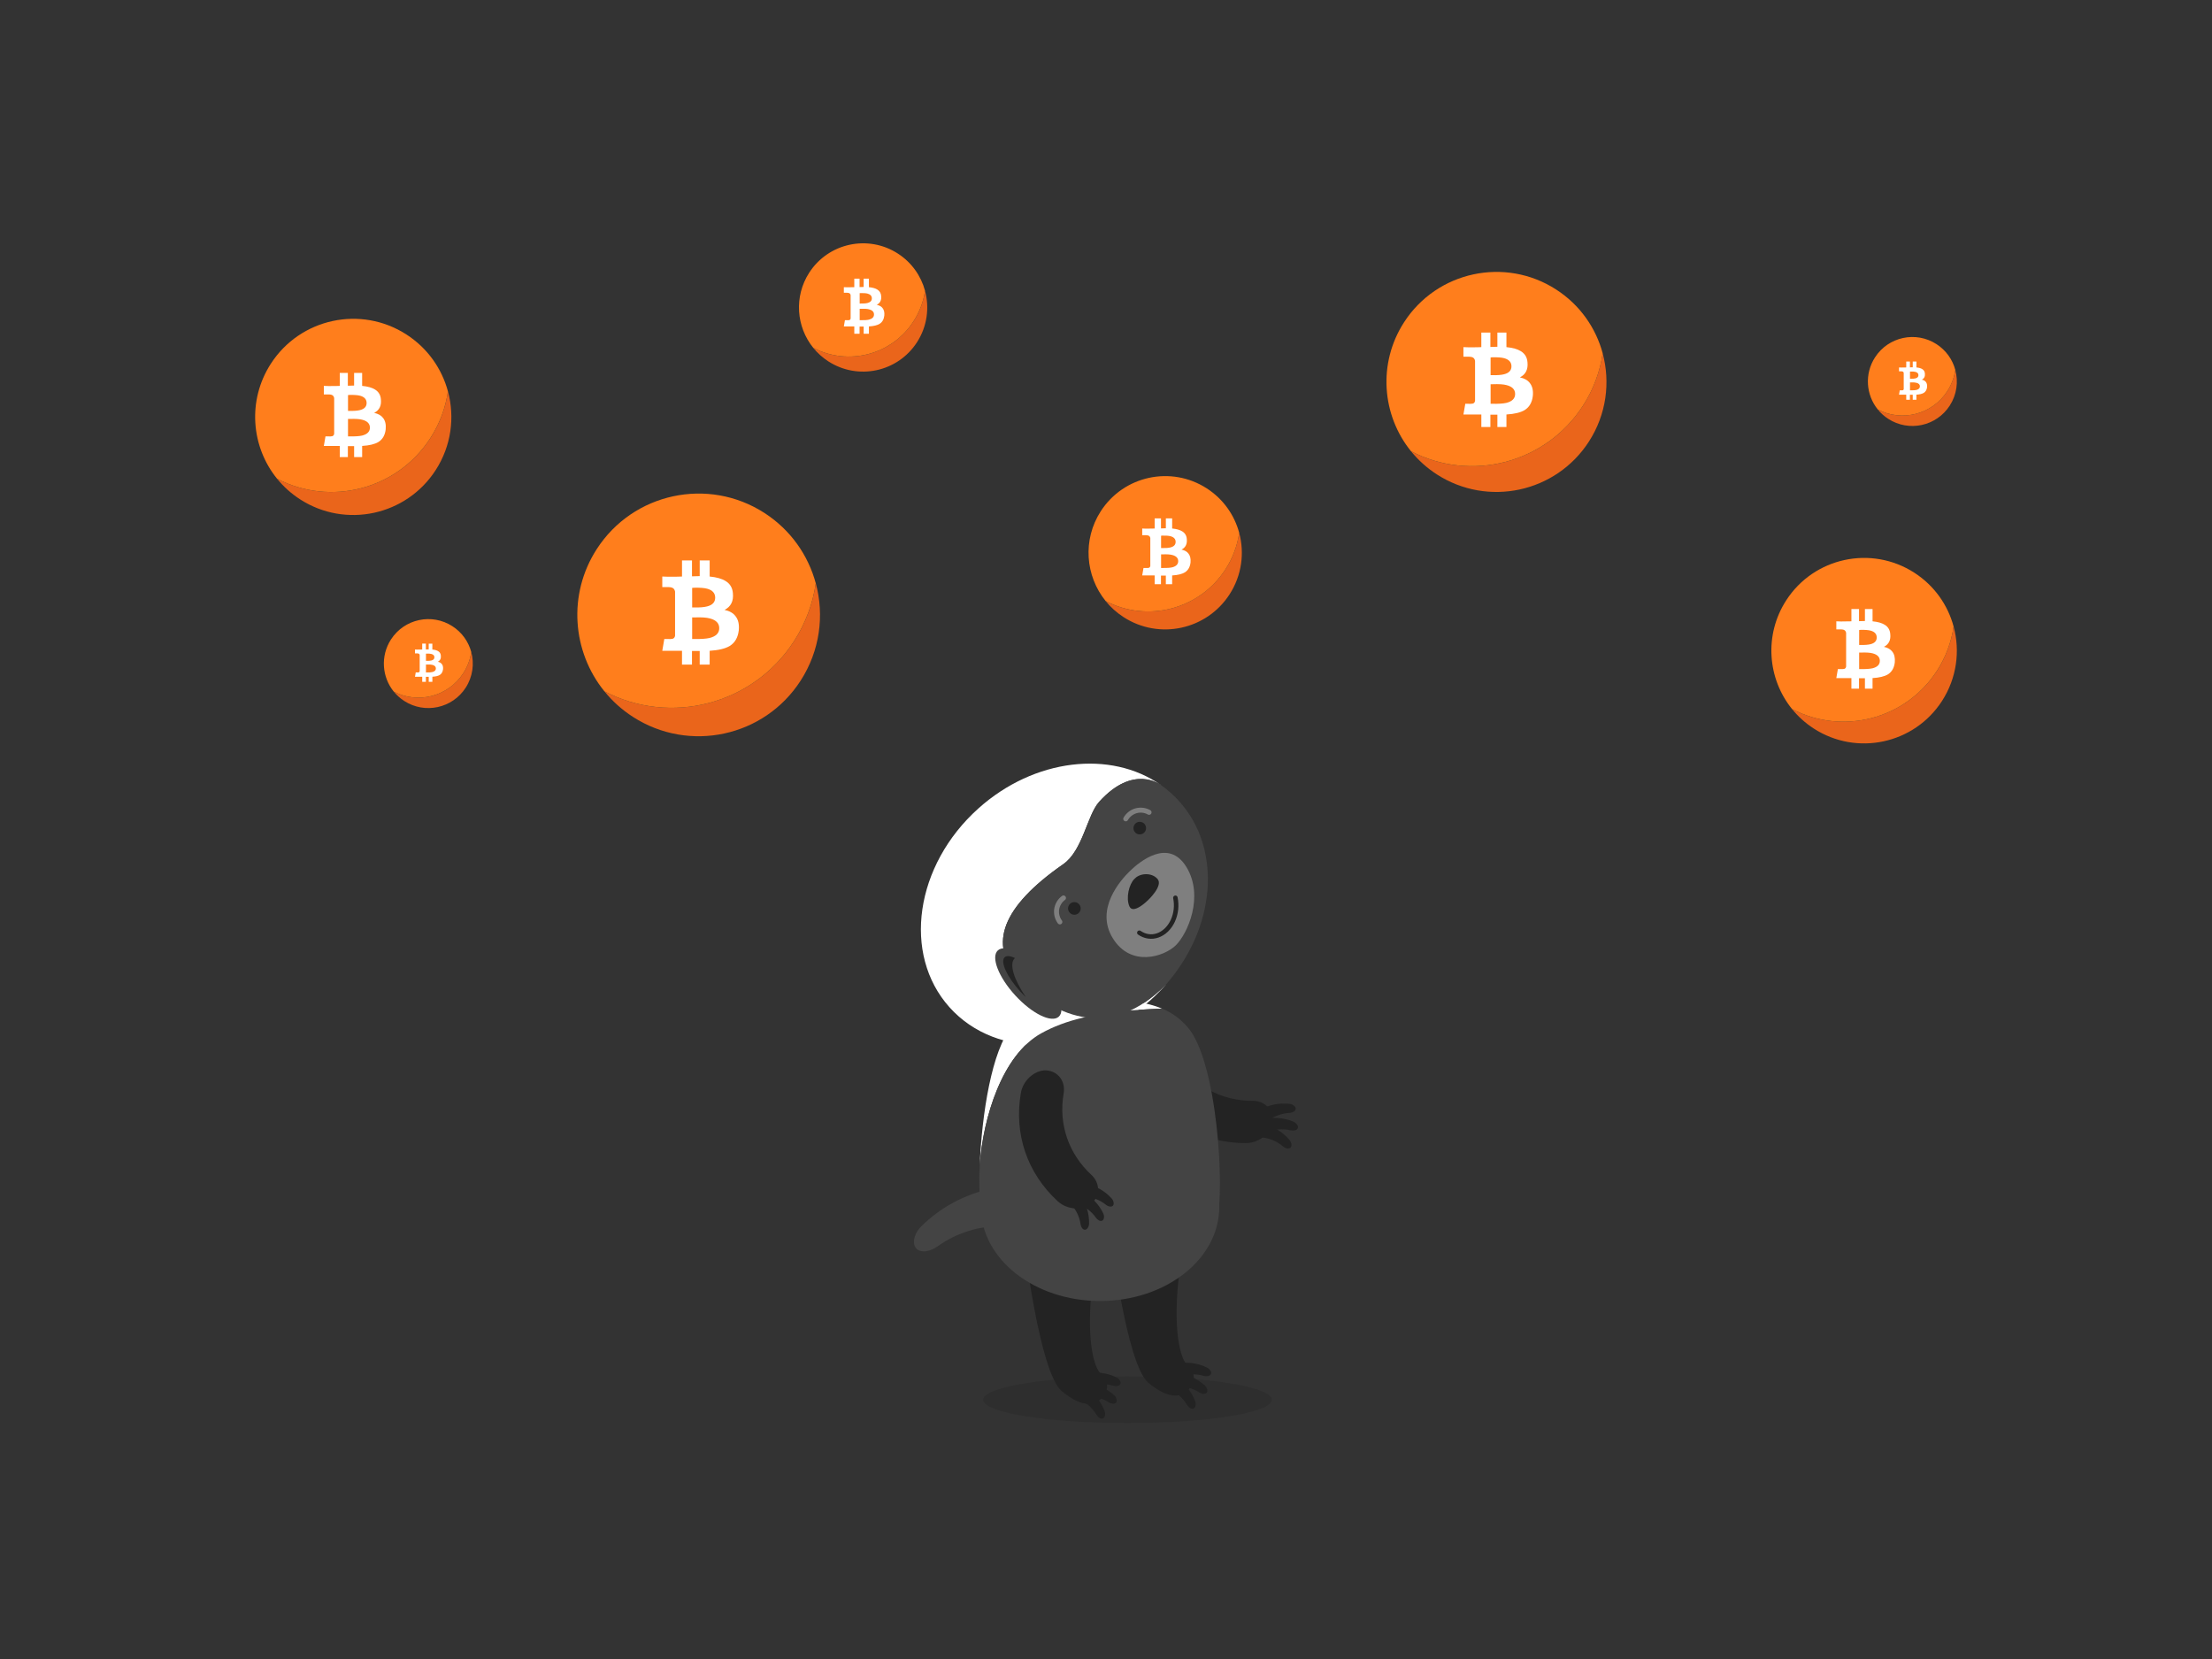<?xml version="1.0" encoding="utf-8"?>
<!-- Generator: Adobe Illustrator 16.0.4, SVG Export Plug-In . SVG Version: 6.00 Build 0)  -->
<!DOCTYPE svg PUBLIC "-//W3C//DTD SVG 1.1//EN" "http://www.w3.org/Graphics/SVG/1.1/DTD/svg11.dtd">
<svg version="1.1" id="Layer_1" xmlns="http://www.w3.org/2000/svg" xmlns:xlink="http://www.w3.org/1999/xlink" x="0px" y="0px"
	 width="300px" height="225px" viewBox="0 0 300 225" enable-background="new 0 0 300 225" xml:space="preserve">
<rect x="0" y="0" width="300" height="225" fill="#333333" stroke="none"/>
<g>
	<g>
		<path fill="#EA651B" d="M53.403,93.795c0.393,0.483,0.867,0.915,1.417,1.271c2.8,1.807,6.532,1.002,8.339-1.797
			c0.961-1.492,1.184-3.252,0.756-4.842c-0.145,0.995-0.5,1.978-1.082,2.876C60.786,94.473,56.682,95.511,53.403,93.795z"/>
		<path fill="#FF7E1C" d="M53.024,86.728c-1.45,2.248-1.218,5.096,0.378,7.068c3.279,1.716,7.383,0.677,9.431-2.491
			c0.583-0.9,0.937-1.882,1.082-2.876c-0.376-1.392-1.246-2.654-2.553-3.496C58.565,83.123,54.832,83.929,53.024,86.728z"/>
	</g>
	<g>
		<g>
			<g>
				<path fill="#FFFFFF" d="M59.924,90.062c0.135,0.169,0.19,0.401,0.163,0.698c-0.042,0.358-0.188,0.618-0.444,0.78
					c-0.224,0.134-0.558,0.215-1.004,0.242v0.688h-0.493v-0.678H57.76v0.678h-0.496v-0.688h-0.982l0.102-0.586h0.101
					c0.162,0.006,0.266,0.003,0.314-0.012c0.065-0.02,0.105-0.069,0.121-0.15v-2.196c-0.02-0.107-0.078-0.175-0.173-0.202
					c-0.061-0.02-0.189-0.027-0.384-0.02h-0.082v-0.525l0.304,0.011c0.356,0,0.582-0.004,0.676-0.011v-0.799h0.497v0.79l0.385-0.01
					v-0.779h0.494v0.799c0.343,0.034,0.608,0.108,0.789,0.222c0.222,0.135,0.344,0.338,0.364,0.605
					c0.042,0.393-0.098,0.668-0.414,0.831l0,0C59.628,89.803,59.811,89.908,59.924,90.062L59.924,90.062z M57.77,89.627h0.082
					c0.282,0.006,0.502-0.01,0.659-0.05c0.27-0.068,0.404-0.214,0.404-0.436c0-0.223-0.132-0.37-0.396-0.445
					c-0.147-0.041-0.365-0.058-0.654-0.05c-0.049,0.007-0.081,0.009-0.094,0.009L57.77,89.627L57.77,89.627z M57.862,91.197
					c0.342,0.006,0.601-0.011,0.776-0.052c0.317-0.081,0.477-0.243,0.477-0.484c0-0.243-0.155-0.405-0.466-0.486
					c-0.168-0.047-0.424-0.062-0.769-0.05H57.77v1.073L57.862,91.197L57.862,91.197z"/>
			</g>
		</g>
	</g>
</g>
<g>
	<g>
		<path fill="#EA651B" d="M254.674,55.537c0.394,0.484,0.865,0.915,1.418,1.27c2.797,1.807,6.53,1.003,8.34-1.795
			c0.962-1.494,1.183-3.252,0.753-4.843c-0.146,0.995-0.5,1.978-1.083,2.877C262.057,56.214,257.953,57.251,254.674,55.537z"/>
		<path fill="#FF7E1C" d="M254.295,48.469c-1.449,2.248-1.22,5.097,0.382,7.068c3.278,1.715,7.381,0.678,9.427-2.491
			c0.582-0.9,0.937-1.882,1.082-2.877c-0.373-1.391-1.245-2.654-2.552-3.496C259.838,44.865,256.101,45.669,254.295,48.469z"/>
	</g>
	<g>
		<g>
			<g>
				<path fill="#FFFFFF" d="M261.194,51.804c0.138,0.168,0.186,0.402,0.162,0.699c-0.039,0.357-0.188,0.618-0.447,0.78
					c-0.222,0.135-0.556,0.216-0.998,0.243v0.688h-0.499v-0.679h-0.383v0.679h-0.498v-0.688h-0.979l0.102-0.586h0.102
					c0.159,0.006,0.266,0.002,0.312-0.011c0.067-0.02,0.109-0.07,0.122-0.15v-2.196c-0.021-0.108-0.078-0.176-0.174-0.202
					c-0.06-0.021-0.188-0.027-0.386-0.021h-0.078v-0.525l0.302,0.011c0.359,0,0.583-0.004,0.678-0.011v-0.799h0.498v0.788
					l0.383-0.011v-0.778h0.499v0.799c0.344,0.033,0.606,0.107,0.788,0.222c0.221,0.134,0.345,0.337,0.362,0.607
					c0.041,0.391-0.096,0.667-0.415,0.829l0,0C260.896,51.545,261.08,51.649,261.194,51.804L261.194,51.804z M259.041,51.368h0.079
					c0.284,0.007,0.505-0.01,0.658-0.05c0.271-0.066,0.407-0.214,0.407-0.435c0-0.222-0.133-0.371-0.398-0.445
					c-0.146-0.041-0.365-0.058-0.656-0.05c-0.048,0.007-0.078,0.01-0.09,0.01V51.368L259.041,51.368z M259.13,52.937
					c0.347,0.007,0.604-0.011,0.782-0.051c0.312-0.081,0.473-0.242,0.473-0.485c0-0.242-0.153-0.404-0.465-0.485
					c-0.165-0.047-0.424-0.064-0.769-0.05h-0.109v1.073h0.088V52.937L259.13,52.937z"/>
			</g>
		</g>
	</g>
</g>
<g>
	<g>
		<path fill="#EA651B" d="M37.573,64.918c0.862,1.066,1.908,2.017,3.123,2.802c6.17,3.984,14.407,2.212,18.391-3.961
			c2.126-3.293,2.615-7.173,1.668-10.682c-0.322,2.195-1.105,4.36-2.386,6.345C53.854,66.414,44.801,68.701,37.573,64.918z"/>
		<path fill="#FF7E1C" d="M36.733,49.329c-3.201,4.957-2.686,11.241,0.838,15.589c7.229,3.782,16.282,1.495,20.794-5.496
			c1.282-1.985,2.065-4.15,2.386-6.346c-0.828-3.068-2.746-5.852-5.629-7.711C48.951,41.382,40.72,43.155,36.733,49.329z"/>
	</g>
	<g>
		<g>
			<g>
				<path fill="#FFFFFF" d="M51.955,56.685c0.295,0.373,0.415,0.885,0.355,1.539c-0.089,0.789-0.417,1.362-0.983,1.719
					c-0.491,0.297-1.229,0.476-2.21,0.535v1.518h-1.09V60.5h-0.849v1.496h-1.095v-1.517H43.92l0.223-1.295h0.223
					c0.356,0.016,0.586,0.008,0.691-0.023c0.146-0.044,0.235-0.155,0.265-0.333v-4.843c-0.043-0.237-0.167-0.385-0.375-0.445
					c-0.136-0.045-0.418-0.06-0.849-0.045H43.92v-1.16l0.669,0.023c0.788,0,1.287-0.008,1.493-0.023v-1.762h1.094v1.74l0.849-0.023
					v-1.717h1.09v1.762c0.76,0.075,1.34,0.238,1.742,0.491c0.49,0.298,0.758,0.744,0.802,1.34c0.091,0.862-0.214,1.472-0.913,1.829
					l0,0C51.297,56.113,51.7,56.345,51.955,56.685L51.955,56.685z M47.199,55.726h0.18c0.625,0.016,1.108-0.021,1.45-0.11
					c0.593-0.149,0.892-0.47,0.892-0.962c0-0.49-0.291-0.818-0.87-0.981c-0.325-0.089-0.811-0.125-1.45-0.11
					c-0.102,0.015-0.171,0.02-0.202,0.02L47.199,55.726L47.199,55.726z M47.4,59.184c0.759,0.016,1.331-0.023,1.717-0.112
					c0.699-0.179,1.051-0.535,1.051-1.071c0-0.535-0.343-0.893-1.027-1.071c-0.372-0.104-0.94-0.14-1.696-0.11h-0.247v2.365H47.4z"
					/>
			</g>
		</g>
	</g>
</g>
<g>
	<g>
		<path fill="#EA651B" d="M191.361,61.193c0.97,1.195,2.141,2.262,3.503,3.142c6.925,4.469,16.157,2.481,20.627-4.443
			c2.383-3.693,2.929-8.044,1.867-11.979c-0.354,2.462-1.236,4.889-2.674,7.116C209.623,62.869,199.472,65.435,191.361,61.193z"/>
		<path fill="#FF7E1C" d="M190.422,43.708c-3.587,5.559-3.01,12.607,0.939,17.484c8.11,4.242,18.262,1.676,23.324-6.164
			c1.437-2.227,2.32-4.654,2.676-7.116c-0.926-3.44-3.082-6.563-6.312-8.648C204.127,34.797,194.891,36.786,190.422,43.708z"/>
	</g>
	<g>
		<g>
			<g>
				<path fill="#FFFFFF" d="M207.49,51.96c0.332,0.417,0.469,0.991,0.4,1.725c-0.099,0.885-0.469,1.528-1.104,1.928
					c-0.549,0.333-1.375,0.535-2.477,0.601v1.701h-1.227v-1.678h-0.949v1.678h-1.227v-1.701h-2.429l0.252-1.452h0.25
					c0.399,0.017,0.657,0.007,0.773-0.026c0.167-0.049,0.269-0.173,0.302-0.374v-5.431c-0.051-0.268-0.191-0.434-0.424-0.5
					c-0.148-0.051-0.467-0.067-0.953-0.051h-0.2v-1.3l0.753,0.026c0.882,0,1.439-0.01,1.674-0.026v-1.976h1.229v1.952l0.949-0.027
					v-1.926h1.227v1.976c0.852,0.083,1.504,0.267,1.953,0.551c0.549,0.333,0.851,0.834,0.902,1.5
					c0.098,0.968-0.242,1.651-1.027,2.052l0,0C206.758,51.317,207.209,51.577,207.49,51.96L207.49,51.96z M202.161,50.883h0.199
					c0.699,0.017,1.244-0.024,1.627-0.124c0.667-0.167,1.002-0.526,1.002-1.076c0-0.551-0.326-0.917-0.977-1.102
					c-0.37-0.1-0.909-0.141-1.628-0.123c-0.116,0.017-0.191,0.023-0.224,0.023V50.883L202.161,50.883z M202.385,54.763
					c0.851,0.017,1.493-0.026,1.926-0.126c0.786-0.201,1.176-0.602,1.176-1.202c0-0.601-0.383-1-1.15-1.202
					c-0.416-0.117-1.052-0.156-1.9-0.124h-0.275v2.652L202.385,54.763L202.385,54.763z"/>
			</g>
		</g>
	</g>
</g>
<g>
	<g>
		<path fill="#EA651B" d="M149.949,81.512c0.672,0.833,1.489,1.576,2.442,2.189c4.822,3.114,11.256,1.728,14.369-3.096
			c1.66-2.572,2.043-5.603,1.304-8.345c-0.249,1.717-0.862,3.406-1.866,4.958C162.67,82.679,155.599,84.467,149.949,81.512z"/>
		<path fill="#FF7E1C" d="M149.293,69.33c-2.499,3.873-2.097,8.784,0.657,12.182c5.649,2.956,12.72,1.168,16.249-4.293
			c1.003-1.552,1.617-3.244,1.866-4.958c-0.647-2.397-2.148-4.572-4.397-6.025C158.844,63.121,152.408,64.507,149.293,69.33z"/>
	</g>
	<g>
		<g>
			<g>
				<path fill="#FFFFFF" d="M161.186,75.08c0.23,0.291,0.325,0.69,0.28,1.202c-0.069,0.616-0.327,1.065-0.769,1.343
					c-0.382,0.231-0.958,0.372-1.726,0.419v1.186h-0.854V78.06h-0.661v1.169h-0.857v-1.186h-1.689l0.175-1.011h0.176
					c0.277,0.011,0.457,0.005,0.539-0.018c0.115-0.035,0.188-0.122,0.21-0.261V72.97c-0.034-0.186-0.132-0.302-0.295-0.348
					c-0.103-0.035-0.328-0.046-0.664-0.035h-0.139v-0.906l0.522,0.019c0.616,0,1.003-0.007,1.166-0.019v-1.376h0.858v1.36
					l0.661-0.019v-1.343h0.854v1.376c0.593,0.058,1.044,0.186,1.36,0.384c0.383,0.232,0.594,0.581,0.625,1.046
					c0.068,0.674-0.167,1.151-0.715,1.429l0,0C160.672,74.631,160.989,74.813,161.186,75.08L161.186,75.08z M157.47,74.33h0.143
					c0.487,0.011,0.866-0.018,1.132-0.086c0.465-0.117,0.699-0.366,0.699-0.751c0-0.384-0.228-0.639-0.682-0.767
					c-0.254-0.07-0.631-0.098-1.133-0.086c-0.082,0.012-0.133,0.017-0.159,0.017V74.33L157.47,74.33z M157.629,77.032
					c0.593,0.011,1.037-0.019,1.343-0.087c0.546-0.14,0.82-0.419,0.82-0.837c0-0.417-0.267-0.697-0.803-0.837
					c-0.292-0.082-0.733-0.109-1.326-0.086h-0.192v1.849L157.629,77.032L157.629,77.032z"/>
			</g>
		</g>
	</g>
</g>
<g>
	<g>
		<path fill="#EA651B" d="M110.298,47.175c0.564,0.697,1.248,1.319,2.043,1.833c4.036,2.606,9.419,1.446,12.025-2.589
			c1.39-2.154,1.708-4.689,1.089-6.984c-0.208,1.437-0.723,2.85-1.561,4.149C120.943,48.152,115.026,49.648,110.298,47.175z"/>
		<path fill="#FF7E1C" d="M109.75,36.981c-2.092,3.242-1.755,7.351,0.548,10.193c4.727,2.474,10.646,0.979,13.596-3.593
			c0.838-1.298,1.353-2.713,1.561-4.149c-0.541-2.005-1.797-3.826-3.68-5.041C117.738,31.786,112.356,32.946,109.75,36.981z"/>
	</g>
	<g>
		<g>
			<g>
				<path fill="#FFFFFF" d="M119.701,41.792c0.195,0.242,0.272,0.578,0.233,1.006c-0.06,0.516-0.272,0.891-0.642,1.124
					c-0.32,0.195-0.803,0.312-1.445,0.35v0.992h-0.714v-0.979h-0.553v0.979h-0.716v-0.992h-1.416l0.146-0.846h0.145
					c0.233,0.01,0.384,0.004,0.453-0.016c0.097-0.029,0.155-0.101,0.175-0.218v-3.165c-0.029-0.155-0.112-0.252-0.25-0.292
					c-0.085-0.029-0.27-0.038-0.552-0.029h-0.117v-0.758l0.438,0.016c0.515,0,0.841-0.006,0.978-0.016v-1.152h0.716v1.139
					l0.553-0.016v-1.123h0.713v1.152c0.497,0.049,0.876,0.155,1.139,0.321c0.318,0.195,0.495,0.485,0.524,0.875
					c0.059,0.563-0.142,0.962-0.597,1.196l0,0C119.272,41.417,119.536,41.569,119.701,41.792L119.701,41.792z M116.594,41.165h0.115
					c0.409,0.009,0.726-0.014,0.951-0.074c0.387-0.098,0.583-0.307,0.583-0.626c0-0.321-0.191-0.534-0.57-0.642
					c-0.215-0.06-0.53-0.082-0.948-0.073c-0.067,0.01-0.113,0.014-0.133,0.014L116.594,41.165L116.594,41.165L116.594,41.165z
					 M116.727,43.426c0.493,0.01,0.869-0.016,1.121-0.074c0.46-0.117,0.687-0.351,0.687-0.7c0-0.35-0.223-0.584-0.671-0.7
					c-0.243-0.068-0.614-0.092-1.11-0.072h-0.161v1.547L116.727,43.426L116.727,43.426z"/>
			</g>
		</g>
	</g>
</g>
<g>
	<g>
		<path fill="#EA651B" d="M81.968,93.754c1.067,1.318,2.359,2.495,3.863,3.466c7.636,4.928,17.821,2.734,22.748-4.901
			c2.631-4.073,3.235-8.872,2.064-13.212c-0.396,2.716-1.366,5.393-2.952,7.85C102.106,95.603,90.909,98.435,81.968,93.754z"/>
		<path fill="#FF7E1C" d="M80.932,74.472c-3.959,6.131-3.324,13.905,1.035,19.283c8.941,4.68,20.139,1.849,25.721-6.795
			c1.585-2.457,2.557-5.133,2.951-7.85c-1.022-3.794-3.397-7.238-6.959-9.538C96.045,64.644,85.859,66.837,80.932,74.472z"/>
	</g>
	<g>
		<g>
			<g>
				<path fill="#FFFFFF" d="M99.756,83.572c0.369,0.461,0.515,1.095,0.441,1.903c-0.11,0.975-0.516,1.685-1.213,2.125
					c-0.609,0.367-1.519,0.588-2.737,0.664v1.875h-1.351v-1.85h-1.047v1.85h-1.353v-1.875h-2.675l0.275-1.601h0.275
					c0.442,0.019,0.727,0.008,0.855-0.029c0.183-0.056,0.292-0.193,0.329-0.413v-5.99c-0.053-0.293-0.21-0.479-0.465-0.551
					c-0.165-0.055-0.517-0.074-1.049-0.055h-0.22v-1.435l0.827,0.029c0.978,0,1.591-0.01,1.849-0.029v-2.18h1.353v2.153l1.047-0.03
					v-2.123h1.35v2.18c0.94,0.092,1.661,0.294,2.154,0.607c0.61,0.367,0.94,0.92,0.996,1.656c0.107,1.066-0.265,1.821-1.133,2.263
					l0,0C98.946,82.862,99.443,83.149,99.756,83.572L99.756,83.572z M93.874,82.384h0.223c0.772,0.019,1.373-0.026,1.794-0.137
					c0.736-0.183,1.106-0.581,1.106-1.188c0-0.607-0.359-1.011-1.08-1.214c-0.404-0.111-1-0.155-1.79-0.137
					c-0.129,0.019-0.215,0.026-0.254,0.026L93.874,82.384L93.874,82.384z M94.127,86.663c0.936,0.019,1.643-0.029,2.119-0.14
					c0.867-0.221,1.301-0.662,1.301-1.324c0-0.663-0.422-1.103-1.271-1.325c-0.459-0.128-1.159-0.172-2.095-0.136h-0.308v2.926
					L94.127,86.663L94.127,86.663z"/>
			</g>
		</g>
	</g>
</g>
<g>
	<g>
		<path fill="#EA651B" d="M243.045,96.162c0.816,1.008,1.801,1.907,2.952,2.65c5.837,3.767,13.618,2.09,17.386-3.746
			c2.008-3.113,2.471-6.781,1.575-10.098c-0.304,2.076-1.041,4.122-2.253,5.999C258.437,97.575,249.88,99.738,243.045,96.162z"/>
		<path fill="#FF7E1C" d="M242.25,81.425c-3.022,4.686-2.537,10.627,0.794,14.738c6.836,3.576,15.392,1.413,19.657-5.194
			c1.213-1.879,1.953-3.923,2.255-5.999c-0.781-2.9-2.597-5.532-5.32-7.29C253.803,73.911,246.019,75.588,242.25,81.425z"/>
	</g>
	<g>
		<g>
			<g>
				<path fill="#FFFFFF" d="M256.643,88.379c0.276,0.352,0.391,0.836,0.336,1.454c-0.085,0.747-0.396,1.288-0.93,1.626
					c-0.466,0.281-1.16,0.449-2.088,0.506v1.434h-1.032v-1.414h-0.802v1.414h-1.032v-1.434h-2.046l0.212-1.225h0.211
					c0.339,0.016,0.554,0.006,0.651-0.022c0.141-0.042,0.224-0.146,0.255-0.314v-4.578c-0.044-0.225-0.164-0.366-0.36-0.422
					c-0.125-0.042-0.392-0.057-0.804-0.042h-0.165v-1.097l0.634,0.021c0.746,0,1.214-0.008,1.413-0.021V82.6h1.032v1.646
					l0.801-0.021V82.6h1.034v1.666c0.717,0.069,1.264,0.224,1.642,0.464c0.466,0.281,0.719,0.704,0.761,1.267
					c0.086,0.816-0.201,1.391-0.862,1.729l0,0C256.021,87.837,256.399,88.056,256.643,88.379L256.643,88.379z M252.146,87.471h0.167
					c0.592,0.014,1.05-0.02,1.373-0.103c0.562-0.141,0.844-0.445,0.844-0.909c0-0.464-0.274-0.773-0.82-0.928
					c-0.311-0.084-0.771-0.119-1.374-0.104c-0.099,0.013-0.163,0.02-0.188,0.02L252.146,87.471L252.146,87.471z M252.334,90.741
					c0.719,0.016,1.258-0.022,1.625-0.106c0.663-0.168,0.991-0.505,0.991-1.012c0-0.506-0.325-0.844-0.969-1.013
					c-0.352-0.099-0.885-0.133-1.604-0.105h-0.232v2.236H252.334z"/>
			</g>
		</g>
	</g>
</g>
<ellipse opacity="0.3" fill="#232323" enable-background="new    " cx="152.917" cy="189.841" rx="19.573" ry="3.159"/>
<path fill="#232323" d="M138.74,167.445c0.079,0.641,2.198,18.713,5.277,21.247c3.077,2.532,4.695,1.679,5.319,1.007
	c0.653-0.706,1.481-1.973-0.051-3.403c-1.231-1.149-2.098-6.243-0.867-14.187L138.74,167.445z"/>
<path fill="#232323" d="M150.497,166.317c0.081,0.639,2.196,18.713,5.273,21.247c3.081,2.531,4.699,1.68,5.322,1.006
	c0.654-0.705,1.481-1.972-0.049-3.401c-1.233-1.151-2.103-6.243-0.872-14.189L150.497,166.317z"/>
<path fill="#232323" d="M159.611,143.753c-0.783-1.178-2.283-1.657-3.588-0.821c-1.305,0.826-1.756,3.115-0.67,4.77
	c3.077,4.704,8.024,7.362,13.648,7.328c1.978-0.011,3.635-1.649,3.604-3.192c-0.023-1.551-1.252-2.536-2.668-2.54
	C165.686,149.322,161.939,147.314,159.611,143.753z"/>
<path fill="#FFFFFF" d="M141.203,140.148c3.557-1.975,8.069-3.034,16.39-3.359c-1.983-0.839-4.608-1.229-8.453-1.229h-0.008
	c-6.578,0-9.621,1.122-11.911,3.728c-2.704,3.08-4.067,11.883-4.342,18.731C133.317,151.586,135.926,143.081,141.203,140.148z"/>
<path fill="#444444" d="M132.879,158.019c-0.065,0.947-0.078,1.845-0.051,2.677C132.825,159.852,132.841,158.955,132.879,158.019z"
	/>
<path fill="#444444" d="M127.121,169.061c-0.939,0.667-2.151,0.898-2.794,0.327c-0.638-0.565-0.443-2.007,0.602-3.044
	c2.826-2.817,6.537-4.714,10.625-5.323c1.52-0.222,2.627,1.063,2.44,2.617c-0.182,1.562-1.134,2.68-2.18,2.666
	C132.828,166.258,129.756,167.169,127.121,169.061z"/>
<g>
	<path fill="#FFFFFF" d="M138.036,132.534c-3.947-4.445-2.214-9.505,6.164-15.328c2.657-1.849,3.234-6.645,4.867-8.453
		c4.694-5.204,8.338-2.297,8.338-2.297l0.012-0.006c-6.766-4.74-17.133-3.607-24.714,3.184c-8.607,7.712-10.369,19.788-3.931,26.974
		c6.437,7.189,18.635,6.766,27.241-0.945c0.747-0.67,1.442-1.378,2.09-2.109l-0.009-0.009
		C150.984,140.859,143.274,138.434,138.036,132.534z"/>
	<path fill="#444444" d="M159.943,108.689c-0.764-0.855-1.613-1.599-2.526-2.241l-0.012,0.007c0,0-3.644-2.907-8.338,2.296
		c-1.633,1.809-2.209,6.606-4.867,8.454c-8.379,5.824-10.112,10.883-6.164,15.328c5.238,5.899,12.95,8.325,20.06,1.011l0.008,0.009
		C164.861,125.886,165.822,115.252,159.943,108.689z"/>
	<path fill="#7F7F7F" d="M159.458,128.214c-1.594,1.545-6.094,3.008-8.541-0.974c-2.447-3.979,1.091-7.91,2.347-9.126
		c1.258-1.218,5.192-4.519,7.634-0.539C163.347,121.557,161.052,126.67,159.458,128.214z"/>
	<path fill="#232323" d="M153.981,119.084c0.692-0.67,2.266-0.773,3.024,0.145c0.754,0.918-1.272,2.821-1.272,2.821l-0.057,0.056
		c0,0-1.981,1.978-2.497,0.824c-0.518-1.151-0.036-3.031,0.654-3.702L153.981,119.084z"/>
	<path fill="none" stroke="#232323" stroke-width="0.611" stroke-linecap="round" stroke-miterlimit="10" d="M159.412,121.763
		c0.106,0.519,0.129,1.061,0.072,1.586c-0.06,0.529-0.2,1.044-0.415,1.517c-0.216,0.474-0.511,0.902-0.876,1.258
		c-0.367,0.354-0.773,0.602-1.191,0.743c-0.418,0.144-0.852,0.184-1.275,0.12c-0.423-0.062-0.83-0.226-1.206-0.486"/>
	<circle fill="#232323" cx="145.71" cy="123.204" r="0.857"/>
	<circle fill="#232323" cx="154.578" cy="112.313" r="0.856"/>
	<path fill="#444444" d="M141.228,131.771c2.279,2.482,3.342,5.219,2.367,6.115c-0.977,0.893-3.611-0.395-5.895-2.876
		c-2.279-2.484-3.337-5.219-2.367-6.114C136.307,128.002,138.946,129.289,141.228,131.771z"/>
	<path fill="#232323" d="M137.623,129.965c-0.796,0.741-0.123,2.871,1.515,5.283c-0.265-0.252-0.532-0.521-0.797-0.812
		c-1.781-1.959-2.716-4.021-2.085-4.61c0.268-0.25,0.778-0.19,1.411,0.108C137.654,129.947,137.636,129.953,137.623,129.965z"/>
	<path fill="none" stroke="#7F7F7F" stroke-width="0.675" stroke-linecap="round" stroke-miterlimit="10" d="M143.743,125.032
		c-0.18-0.243-0.309-0.519-0.382-0.805c-0.073-0.289-0.094-0.59-0.053-0.89c0.04-0.298,0.142-0.594,0.305-0.871
		c0.162-0.275,0.378-0.504,0.619-0.683"/>
	<path fill="none" stroke="#7F7F7F" stroke-width="0.675" stroke-linecap="round" stroke-miterlimit="10" d="M152.677,111.056
		c0.149-0.262,0.349-0.493,0.579-0.676c0.235-0.185,0.503-0.327,0.789-0.412c0.293-0.085,0.602-0.116,0.92-0.079
		c0.319,0.036,0.616,0.137,0.877,0.283"/>
</g>
<path fill="#444444" d="M161.052,139.287c-0.838-0.951-1.776-1.704-2.949-2.278c-0.161-0.078-0.338-0.15-0.51-0.222
	c-1.338,0.052-2.569,0.127-3.728,0.217c-2.832,0.102-5.051,0.416-6.853,0.982c-2.324,0.54-4.168,1.251-5.809,2.162
	c-5.276,2.932-7.886,11.438-8.324,17.87c-0.038,0.937-0.054,1.833-0.051,2.677c0.007,2.176,0.145,3.982,0.407,5.075
	c0.282,1.183,1.411,2.189,3.187,2.985c2.831,1.27,7.316,1.994,12.709,1.994h0.008c0.505,0,1.001-0.01,1.493-0.021
	c0.151-0.005,0.298-0.012,0.447-0.015c0.339-0.014,0.673-0.026,1.004-0.044c0.164-0.01,0.327-0.019,0.489-0.028
	c0.323-0.021,0.635-0.044,0.948-0.069c0.146-0.012,0.291-0.022,0.438-0.037c0.379-0.034,0.748-0.073,1.113-0.116
	c0.062-0.008,0.127-0.015,0.19-0.021c0.428-0.054,0.845-0.113,1.251-0.179c0.101-0.017,0.193-0.033,0.289-0.049
	c0.305-0.053,0.603-0.104,0.893-0.162c0.122-0.025,0.24-0.05,0.361-0.075c0.262-0.056,0.515-0.115,0.764-0.174
	c0.114-0.029,0.227-0.056,0.339-0.085c0.271-0.07,0.528-0.143,0.784-0.221c0.061-0.017,0.121-0.031,0.182-0.049h-0.01
	c1.738-0.538,3.09-1.225,3.939-2.04c0.01-0.008,0.018-0.018,0.026-0.026c0.157-0.152,0.305-0.312,0.428-0.475
	c0.048-0.063,0.077-0.131,0.12-0.196c0.072-0.112,0.15-0.22,0.207-0.336c0.092-0.183,0.158-0.368,0.205-0.561
	C166.146,161.154,165.08,143.872,161.052,139.287z"/>
<ellipse fill="#444444" cx="149.197" cy="163.716" rx="16.16" ry="12.732"/>
<path fill="#232323" d="M144.262,148.252c0.231-1.396-0.536-2.77-2.063-3.051c-1.514-0.284-3.41,1.082-3.746,3.031
	c-0.956,5.539,0.844,10.856,4.983,14.67c1.449,1.34,3.782,1.271,4.812,0.125c1.042-1.152,0.815-2.71-0.219-3.678
	C144.901,156.466,143.538,152.443,144.262,148.252z"/>
<g>
	<path fill="#232323" d="M149.986,163.394c0.299,0.239,0.697,0.338,0.918,0.159c0.223-0.175,0.184-0.655-0.142-1.018
		c-0.884-0.985-2.079-1.684-3.42-1.959c-0.502-0.102-0.893,0.304-0.858,0.822c0.03,0.521,0.327,0.908,0.672,0.924
		C148.149,162.359,149.149,162.719,149.986,163.394z"/>
	<path fill="#232323" d="M148.634,165.15c0.218,0.311,0.575,0.516,0.836,0.408c0.263-0.107,0.361-0.58,0.146-1.018
		c-0.575-1.192-1.533-2.192-2.743-2.832c-0.454-0.236-0.939,0.044-1.051,0.551c-0.115,0.51,0.06,0.964,0.391,1.074
		C147.153,163.646,148.016,164.269,148.634,165.15z"/>
	<path fill="#232323" d="M146.553,166.036c0.051,0.378,0.276,0.722,0.559,0.745s0.583-0.351,0.593-0.841
		c0.031-1.321-0.366-2.649-1.152-3.769c-0.297-0.417-0.856-0.388-1.188,0.013c-0.334,0.401-0.385,0.886-0.142,1.134
		C145.918,164.023,146.403,164.97,146.553,166.036z"/>
</g>
<g>
	<path fill="#232323" d="M150.979,187.938c0.383,0.109,0.811,0.045,0.956-0.216c0.142-0.261-0.089-0.711-0.554-0.931
		c-1.253-0.598-2.692-0.791-4.105-0.517c-0.526,0.104-0.743,0.653-0.498,1.143c0.239,0.492,0.682,0.749,1.024,0.624
		C148.777,187.68,149.891,187.623,150.979,187.938z"/>
	<path fill="#232323" d="M150.376,190.188c0.34,0.213,0.765,0.268,0.978,0.058c0.212-0.212,0.113-0.708-0.27-1.048
		c-1.041-0.923-2.37-1.507-3.805-1.637c-0.536-0.047-0.893,0.424-0.797,0.96c0.095,0.54,0.45,0.91,0.814,0.884
		C148.333,189.328,149.417,189.583,150.376,190.188z"/>
	<path fill="#232323" d="M148.716,191.888c0.203,0.345,0.561,0.588,0.843,0.497c0.284-0.091,0.423-0.579,0.235-1.055
		c-0.504-1.296-1.425-2.421-2.641-3.188c-0.455-0.286-0.987-0.031-1.146,0.491c-0.158,0.522-0.017,1.015,0.322,1.155
		C147.288,190.193,148.137,190.916,148.716,191.888z"/>
</g>
<g>
	<path fill="#232323" d="M163.262,186.603c0.385,0.11,0.811,0.044,0.955-0.217c0.143-0.261-0.086-0.712-0.549-0.933
		c-1.257-0.597-2.694-0.788-4.11-0.517c-0.524,0.104-0.739,0.655-0.497,1.145c0.239,0.491,0.685,0.747,1.023,0.624
		C161.064,186.344,162.177,186.286,163.262,186.603z"/>
	<path fill="#232323" d="M162.661,188.85c0.341,0.215,0.767,0.27,0.978,0.057c0.211-0.209,0.114-0.706-0.269-1.045
		c-1.042-0.923-2.368-1.508-3.808-1.637c-0.533-0.047-0.893,0.424-0.793,0.96c0.094,0.54,0.447,0.909,0.811,0.883
		C160.617,187.991,161.705,188.247,162.661,188.85z"/>
	<path fill="#232323" d="M161,190.55c0.206,0.347,0.559,0.59,0.846,0.497c0.282-0.091,0.423-0.578,0.235-1.055
		c-0.506-1.294-1.427-2.42-2.645-3.188c-0.454-0.286-0.988-0.029-1.145,0.494c-0.16,0.521-0.014,1.014,0.32,1.154
		C159.573,188.857,160.424,189.58,161,190.55z"/>
</g>
<g>
	<path fill="#232323" d="M174.877,150.943c0.41-0.023,0.793-0.228,0.849-0.526c0.051-0.295-0.321-0.653-0.837-0.711
		c-1.402-0.156-2.853,0.136-4.117,0.869c-0.47,0.273-0.493,0.872-0.101,1.263c0.396,0.392,0.905,0.493,1.192,0.259
		C172.68,151.424,173.731,151,174.877,150.943z"/>
	<path fill="#232323" d="M175.049,153.301c0.395,0.092,0.823,0.004,0.956-0.268c0.134-0.273-0.125-0.718-0.604-0.918
		c-1.305-0.54-2.777-0.659-4.196-0.308c-0.53,0.135-0.717,0.705-0.448,1.188c0.271,0.486,0.734,0.724,1.074,0.577
		C172.803,153.153,173.928,153.039,175.049,153.301z"/>
	<path fill="#232323" d="M174.019,155.484c0.31,0.264,0.734,0.381,0.975,0.197c0.239-0.183,0.215-0.695-0.121-1.091
		c-0.916-1.075-2.173-1.853-3.597-2.186c-0.531-0.122-0.957,0.3-0.938,0.854c0.019,0.553,0.322,0.977,0.692,1.001
		C172.088,154.332,173.143,154.744,174.019,155.484z"/>
</g>
</svg>
